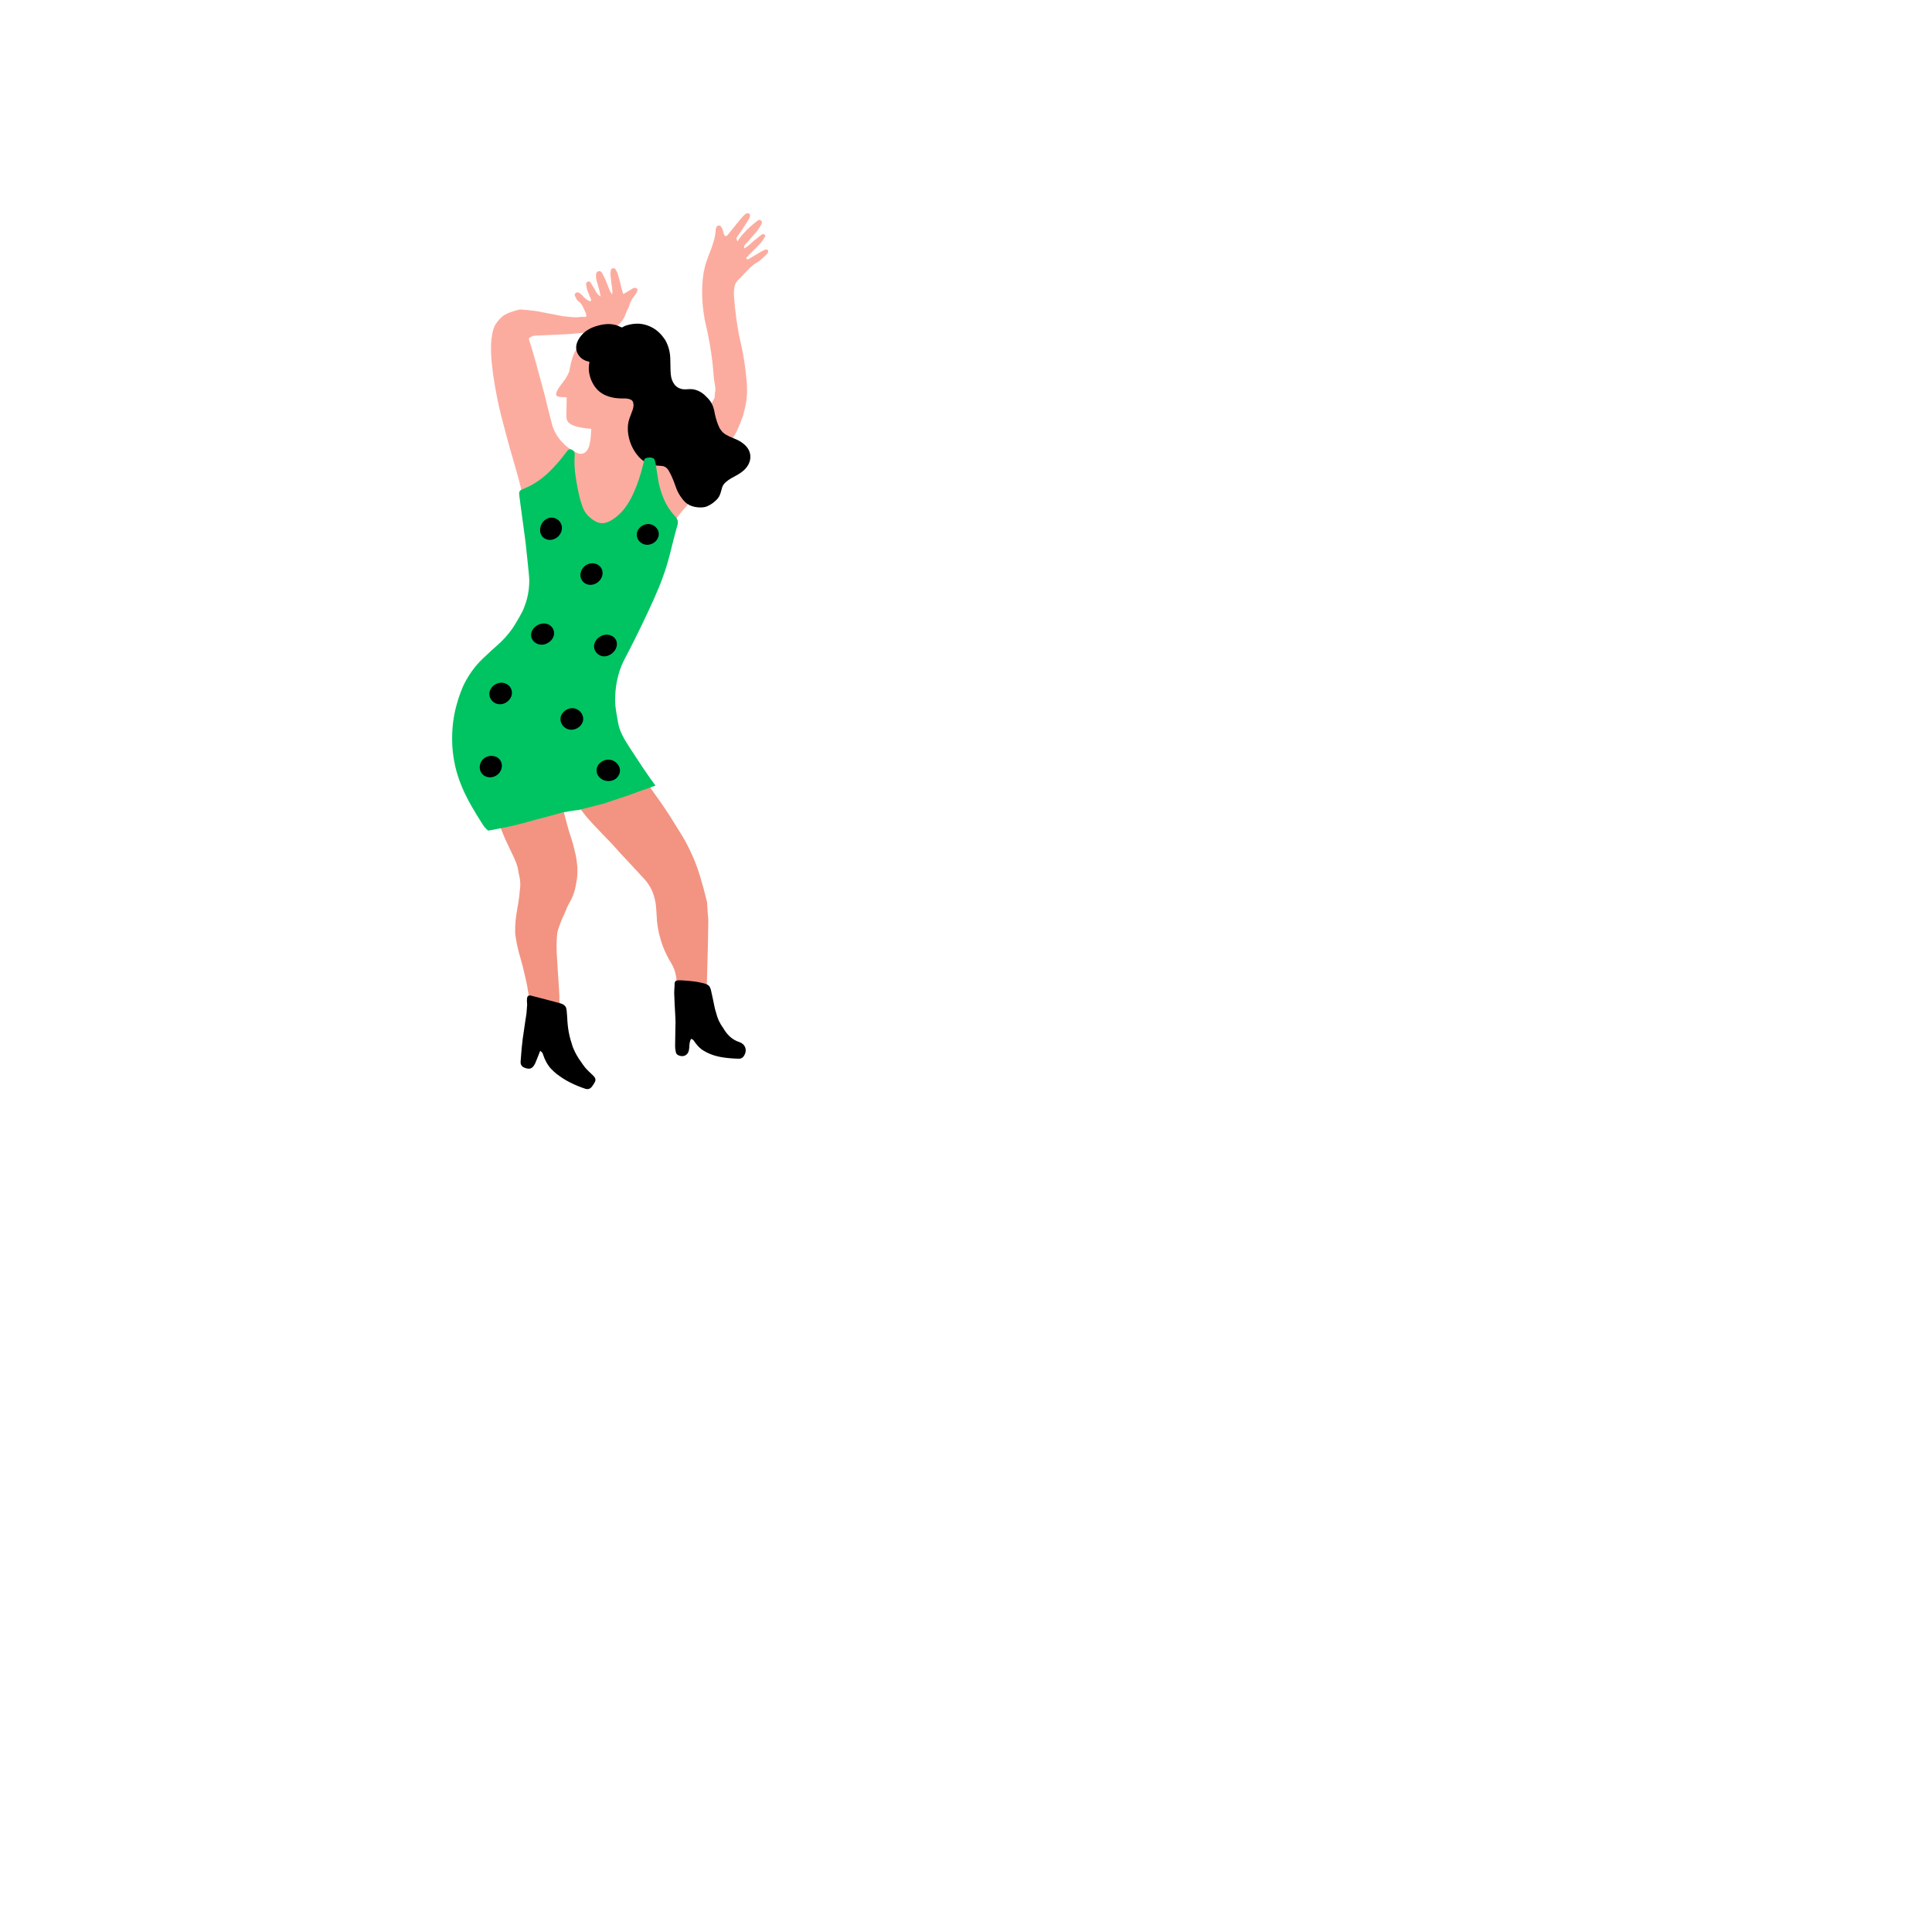 <?xml version="1.0" ?>
<svg xmlns="http://www.w3.org/2000/svg" version="1.1" width="384" height="384">
  <defs/>
  <g>
    <path d="M 152.661 49.812 C 152.545 49.575 152.282 49.522 152.041 49.629 C 151.914 49.685 151.789 49.745 151.665 49.807 C 151.466 49.908 151.27 50.016 151.078 50.129 C 150.35 50.556 149.634 51.006 148.9 51.423 C 148.736 51.516 148.49 51.713 148.315 51.256 C 148.576 50.983 148.861 50.675 149.155 50.378 C 149.772 49.754 150.413 49.153 151.007 48.507 C 151.032 48.48 151.056 48.454 151.079 48.427 C 151.283 48.2 151.463 47.951 151.634 47.694 C 151.703 47.593 151.769 47.49 151.835 47.388 C 151.899 47.289 151.962 47.189 152.025 47.09 C 152.113 46.951 152.154 46.704 151.947 46.61 C 151.856 46.569 151.727 46.541 151.617 46.546 C 151.554 46.55 151.497 46.564 151.458 46.592 C 151.287 46.714 151.118 46.839 150.949 46.965 C 150.54 47.277 150.14 47.6 149.746 47.932 C 149.164 48.422 148.659 49.018 147.931 49.369 C 147.77 48.746 148.222 48.533 148.47 48.232 C 149.041 47.541 149.655 46.888 150.231 46.201 C 150.319 46.096 150.407 45.991 150.494 45.884 C 150.659 45.682 150.809 45.463 150.947 45.237 C 151.017 45.126 151.083 45.012 151.148 44.898 C 151.225 44.764 151.299 44.628 151.372 44.493 C 151.486 44.283 151.455 43.998 151.25 43.814 C 151.093 43.673 150.916 43.675 150.757 43.743 C 150.697 43.769 150.641 43.804 150.588 43.844 C 150.256 44.101 149.928 44.362 149.608 44.631 C 149.449 44.765 149.292 44.9 149.137 45.038 C 148.887 45.263 148.641 45.495 148.403 45.733 C 147.885 46.251 147.399 46.803 146.96 47.402 C 146.826 47.585 146.696 47.772 146.571 47.964 C 146.434 47.685 146.301 47.392 146.492 47.099 C 146.757 46.69 147.065 46.31 147.333 45.903 C 147.423 45.766 147.513 45.63 147.603 45.494 C 147.874 45.084 148.144 44.674 148.404 44.259 C 148.433 44.214 148.461 44.169 148.489 44.124 C 148.601 43.948 148.71 43.771 148.817 43.593 C 148.864 43.515 148.905 43.44 148.939 43.368 C 149.169 42.893 149.129 42.564 148.877 42.45 C 148.792 42.411 148.713 42.39 148.639 42.384 C 148.278 42.353 148.035 42.653 147.784 42.887 C 147.78 42.891 147.776 42.895 147.772 42.898 C 147.512 43.146 147.28 43.426 147.051 43.704 C 146.862 43.934 146.673 44.165 146.485 44.396 C 145.898 45.126 145.313 45.859 144.721 46.585 C 144.693 46.619 144.665 46.652 144.636 46.686 C 144.315 47.067 144.015 46.995 143.876 46.494 C 143.785 46.168 143.712 45.838 143.584 45.53 C 143.502 45.333 143.398 45.146 143.253 44.974 C 143.065 44.752 142.581 44.778 142.458 45.032 C 142.378 45.195 142.27 45.368 142.264 45.54 C 142.248 45.934 142.205 46.319 142.139 46.697 C 142.046 47.244 141.907 47.778 141.738 48.303 C 141.734 48.317 141.73 48.332 141.725 48.346 C 141.456 49.251 141.104 50.132 140.76 51.015 C 140.535 51.591 140.339 52.171 140.169 52.755 C 140.054 53.187 139.954 53.621 139.868 54.057 C 139.804 54.455 139.75 54.853 139.708 55.253 C 139.703 55.297 139.698 55.34 139.694 55.384 C 139.539 56.776 139.514 58.184 139.595 59.603 C 139.669 60.896 139.831 62.198 140.062 63.504 C 140.099 63.676 140.137 63.847 140.176 64.019 C 140.204 64.141 140.231 64.263 140.258 64.385 C 140.389 64.934 140.51 65.484 140.623 66.032 C 140.78 66.766 140.921 67.499 141.049 68.233 C 141.293 69.634 141.488 71.035 141.645 72.437 C 141.654 72.519 141.663 72.6 141.672 72.682 C 141.762 73.566 141.837 74.45 141.902 75.334 C 141.975 75.756 142.046 76.178 142.115 76.6 C 142.154 76.842 142.181 77.08 142.196 77.312 C 142.179 77.657 142.138 77.991 142.071 78.315 C 142.075 78.56 142.062 78.797 142.035 79.027 C 141.905 79.328 141.754 79.619 141.582 79.9 C 141.303 80.358 141.023 80.817 140.73 81.264 C 140.584 81.478 140.435 81.688 140.28 81.894 C 139.833 82.489 139.391 83.091 138.968 83.709 C 138.927 83.761 138.886 83.812 138.845 83.864 C 138.411 84.416 137.992 84.982 137.596 85.569 C 137.504 85.714 137.413 85.86 137.324 86.008 C 136.834 86.818 136.277 87.528 135.657 88.153 C 135.469 88.332 135.277 88.505 135.079 88.671 C 134.832 88.881 134.576 89.08 134.314 89.27 C 133.803 89.614 133.265 89.923 132.703 90.202 C 132.502 90.302 132.298 90.398 132.091 90.491 C 131.658 90.684 131.221 90.838 130.78 90.972 C 130.609 91.013 130.439 91.052 130.267 91.089 C 130.054 91.13 129.84 91.168 129.625 91.201 C 128.844 91.231 128.092 91.021 127.478 90.356 C 127.397 90.267 127.322 90.176 127.253 90.083 C 126.539 89.112 126.468 87.859 126.536 86.648 C 126.558 86.287 126.593 85.931 126.627 85.587 C 126.642 85.439 126.586 85.331 126.503 85.257 C 126.517 85.075 126.533 84.893 126.549 84.71 C 126.576 84.428 126.603 84.145 126.626 83.861 C 126.644 83.634 126.67 83.408 126.697 83.182 C 126.724 82.938 126.753 82.695 126.778 82.452 C 126.84 81.508 126.91 80.564 126.983 79.622 C 127.012 79.255 127.041 78.888 127.07 78.521 C 127.122 77.947 127.175 77.373 127.228 76.799 C 127.386 75.09 127.4 73.391 127.042 71.718 C 126.95 71.291 126.847 70.867 126.717 70.456 C 126.698 70.402 126.678 70.348 126.658 70.295 C 126.484 69.843 126.272 69.409 125.997 69.006 C 125.308 67.993 124.403 67.233 123.29 66.73 C 123.287 66.729 123.285 66.728 123.282 66.727 C 122.714 66.494 122.139 66.288 121.512 66.252 C 120.952 66.219 120.392 66.242 119.836 66.309 C 119.62 66.338 119.404 66.374 119.189 66.416 C 118.146 66.619 117.242 66.976 116.477 67.488 C 116.232 67.64 116.001 67.808 115.784 67.99 C 114.881 68.75 114.218 69.774 113.796 71.058 C 113.565 71.761 113.384 72.474 113.257 73.197 C 113.233 73.328 113.212 73.46 113.192 73.592 C 113.179 73.676 113.17 73.764 113.135 73.841 C 113.058 74.011 112.984 74.183 112.91 74.354 C 112.663 74.822 112.416 75.289 112.079 75.717 C 111.615 76.306 111.165 76.903 110.798 77.544 C 110.77 77.594 110.742 77.644 110.717 77.694 C 110.652 77.836 110.597 77.981 110.558 78.131 C 110.46 78.505 110.615 78.755 111.007 78.843 C 111.473 78.947 111.946 78.959 112.418 78.953 C 112.582 78.951 112.635 79 112.631 79.159 C 112.611 80.02 112.601 80.883 112.585 81.744 C 112.582 81.905 112.574 82.066 112.567 82.227 C 112.563 82.486 112.561 82.746 112.584 83.006 C 112.626 83.495 112.845 83.882 113.237 84.172 C 113.463 84.34 113.707 84.463 113.96 84.563 C 114.183 84.652 114.414 84.721 114.646 84.786 C 114.652 84.788 114.658 84.789 114.663 84.791 C 114.687 84.798 114.712 84.804 114.736 84.81 C 114.867 84.848 114.999 84.881 115.131 84.911 C 115.723 85.045 116.326 85.113 116.927 85.18 C 117.088 85.198 117.249 85.222 117.41 85.23 C 117.46 85.232 117.481 85.256 117.512 85.272 C 117.498 85.525 117.485 85.797 117.467 86.08 C 117.422 86.922 117.342 87.85 117.109 88.61 C 116.931 89.191 116.664 89.674 116.255 89.945 C 115.945 90.155 115.556 90.246 115.064 90.173 C 114.091 89.809 113.164 89.228 112.358 88.502 C 112.149 88.314 111.947 88.117 111.754 87.912 C 110.807 86.903 110.086 85.694 109.748 84.43 C 109.691 84.213 109.635 83.996 109.58 83.779 C 109.451 83.307 109.328 82.832 109.209 82.358 C 109.15 82.127 109.092 81.896 109.034 81.665 C 108.775 80.625 108.519 79.584 108.262 78.542 C 108.141 78.095 108.02 77.647 107.899 77.199 C 107.887 77.154 107.875 77.11 107.863 77.065 C 107.454 75.54 107.044 74.015 106.625 72.491 C 106.236 71.076 105.827 69.665 105.391 68.262 C 105.339 68.104 105.287 67.946 105.235 67.788 C 105.218 67.74 105.202 67.691 105.185 67.643 C 105.153 67.55 105.13 67.459 105.115 67.37 C 105.127 67.247 105.219 67.141 105.416 67.051 C 105.52 66.965 105.664 66.887 105.852 66.818 C 105.912 66.796 105.971 66.773 106.028 66.749 C 106.256 66.734 106.474 66.711 106.707 66.7 C 108.146 66.633 109.584 66.566 111.022 66.499 C 111.647 66.471 112.272 66.442 112.897 66.414 C 113.361 66.373 113.824 66.332 114.289 66.292 C 114.626 66.261 114.964 66.231 115.302 66.201 C 115.499 66.183 115.701 66.169 115.906 66.159 C 116.65 66.035 117.439 65.95 118.26 65.895 C 119.878 65.785 121.173 65.515 122.186 65.106 C 122.195 65.1 122.205 65.095 122.214 65.089 C 123.158 64.48 123.805 63.706 124.202 62.794 C 124.374 62.397 124.532 61.996 124.678 61.592 C 124.744 61.481 124.81 61.37 124.874 61.259 C 124.91 61.184 124.946 61.11 124.981 61.035 C 125.016 60.923 125.049 60.81 125.083 60.698 C 125.106 60.62 125.129 60.542 125.154 60.465 C 125.352 59.926 125.608 59.4 126.026 58.896 C 126.109 58.767 126.199 58.638 126.298 58.511 C 126.401 58.378 126.484 58.238 126.554 58.095 C 126.605 57.985 126.648 57.874 126.687 57.764 C 126.697 57.733 126.705 57.703 126.71 57.672 C 126.725 57.522 126.664 57.37 126.456 57.272 C 126.428 57.258 126.4 57.247 126.372 57.237 C 126.164 57.183 125.937 57.227 125.771 57.33 C 125.759 57.336 125.748 57.341 125.738 57.347 C 125.312 57.586 124.904 57.84 124.469 58.11 C 124.343 58.184 124.216 58.259 124.085 58.336 C 124.014 58.368 123.941 58.4 123.868 58.433 C 123.85 58.372 123.832 58.314 123.815 58.257 C 123.807 58.234 123.8 58.21 123.792 58.187 C 123.783 58.158 123.773 58.128 123.764 58.1 C 123.754 58.069 123.744 58.038 123.734 58.008 C 123.676 57.828 123.625 57.662 123.583 57.493 C 123.515 57.222 123.45 56.949 123.385 56.677 C 123.321 56.414 123.257 56.152 123.192 55.889 C 123.077 55.446 122.96 55.004 122.832 54.565 C 122.719 54.178 122.517 53.817 122.307 53.47 C 122.245 53.368 122.023 53.304 121.865 53.313 C 121.574 53.33 121.434 53.544 121.396 53.767 C 121.351 54.031 121.304 54.303 121.332 54.556 C 121.344 54.667 121.357 54.779 121.37 54.89 C 121.429 55.539 121.502 56.187 121.596 56.83 C 121.596 56.831 121.596 56.832 121.597 56.833 C 121.614 56.967 121.637 57.1 121.658 57.238 C 121.709 57.598 121.753 57.992 121.669 58.53 C 121.418 58.13 121.274 57.956 121.196 57.767 C 121.082 57.491 120.976 57.214 120.87 56.937 C 120.862 56.916 120.854 56.894 120.846 56.872 C 120.707 56.509 120.568 56.147 120.417 55.789 C 120.251 55.398 120.068 55.013 119.872 54.636 C 119.843 54.582 119.814 54.529 119.784 54.475 C 119.753 54.417 119.721 54.358 119.689 54.299 C 119.558 54.059 119.384 53.818 118.938 53.915 C 118.631 53.983 118.446 54.298 118.457 54.809 C 118.456 54.825 118.456 54.84 118.456 54.856 C 118.458 55.072 118.476 55.286 118.513 55.493 C 118.531 55.588 118.553 55.683 118.578 55.776 C 118.65 56.044 118.729 56.309 118.809 56.574 C 118.901 56.897 118.997 57.219 119.08 57.544 C 119.128 57.734 119.168 57.924 119.21 58.135 C 119.263 58.377 119.319 58.642 119.388 58.953 C 119.12 58.786 118.927 58.615 118.781 58.445 C 118.502 58.15 118.406 57.843 118.238 57.564 C 118.002 57.171 117.774 56.774 117.523 56.386 C 117.485 56.321 117.446 56.256 117.406 56.191 C 117.398 56.178 117.39 56.166 117.383 56.154 C 117.355 56.111 117.322 56.065 117.279 56.028 C 117.208 55.963 117.109 55.919 116.96 55.946 C 116.928 55.953 116.893 55.962 116.856 55.975 C 116.741 56.016 116.656 56.072 116.597 56.135 C 116.503 56.227 116.47 56.338 116.486 56.438 C 116.494 56.494 116.502 56.549 116.51 56.604 C 116.553 56.959 116.604 57.313 116.717 57.645 C 116.882 58.126 117.086 58.594 117.285 59.063 C 117.32 59.148 117.356 59.234 117.391 59.319 C 117.408 59.359 117.425 59.399 117.442 59.439 C 117.445 59.448 117.45 59.457 117.454 59.466 C 117.516 59.6 117.608 59.737 117.261 59.883 C 117.232 59.865 117.203 59.849 117.173 59.832 C 117.052 59.787 116.926 59.746 116.839 59.687 C 116.648 59.557 116.467 59.423 116.29 59.287 C 116.205 59.205 116.121 59.123 116.037 59.041 C 115.812 58.821 115.618 58.581 115.378 58.373 C 115.05 58.089 114.67 58.034 114.45 58.22 C 114.108 58.51 114.221 58.721 114.331 58.921 C 114.386 59.023 114.435 59.128 114.483 59.234 C 114.59 59.454 114.688 59.677 114.92 59.843 C 115.338 60.142 115.597 60.493 115.799 60.862 C 115.882 61.014 115.956 61.17 116.027 61.326 C 116.135 61.572 116.239 61.819 116.354 62.064 C 116.365 62.086 116.376 62.109 116.387 62.131 C 116.533 62.427 116.556 62.701 116.465 62.952 C 116.344 62.997 116.151 63.009 115.893 62.989 C 115.804 62.982 115.707 62.971 115.602 62.957 C 115.075 63.084 114.291 63.092 113.286 62.989 C 112.786 62.937 112.286 62.885 111.785 62.831 C 110.714 62.628 109.639 62.419 108.561 62.203 C 107.9 62.071 107.245 61.945 106.595 61.827 C 105.546 61.693 104.516 61.585 103.511 61.515 C 103.462 61.512 103.414 61.509 103.367 61.506 C 102.386 61.716 101.525 61.995 100.78 62.338 C 100.485 62.484 100.208 62.639 99.95 62.805 C 99.753 62.977 99.567 63.154 99.392 63.337 C 98.959 63.792 98.595 64.282 98.3 64.804 C 98.202 65.042 98.114 65.284 98.036 65.531 C 97.881 66.086 97.77 66.661 97.7 67.255 C 97.6 68.103 97.574 68.947 97.592 69.787 C 97.602 70.253 97.626 70.718 97.658 71.182 C 97.68 71.477 97.704 71.771 97.731 72.066 C 97.742 72.178 97.754 72.291 97.765 72.403 C 97.909 73.787 98.101 75.16 98.336 76.523 C 98.404 76.913 98.475 77.302 98.549 77.69 C 98.64 78.192 98.736 78.692 98.837 79.191 C 98.933 79.673 99.034 80.155 99.14 80.635 C 99.436 81.982 99.77 83.319 100.138 84.648 C 100.147 84.682 100.155 84.715 100.164 84.748 C 100.292 85.248 100.424 85.747 100.561 86.244 C 100.782 87.111 101.017 87.974 101.264 88.834 C 101.671 90.249 102.084 91.662 102.486 93.078 C 102.646 93.643 102.805 94.209 102.962 94.776 C 103.07 95.178 103.178 95.58 103.283 95.983 C 103.355 96.266 103.426 96.549 103.495 96.832 C 103.535 97 103.575 97.167 103.614 97.335 C 103.764 97.976 103.969 98.576 104.225 99.139 C 104.327 99.363 104.436 99.581 104.554 99.793 C 104.963 100.533 105.469 101.202 106.057 101.813 C 106.214 101.975 106.372 102.135 106.533 102.292 C 107.321 103.067 108.157 103.775 109.035 104.42 C 109.161 104.51 109.288 104.599 109.416 104.686 C 109.527 104.763 109.638 104.839 109.75 104.913 C 110.052 105.116 110.36 105.312 110.671 105.501 C 111.641 106.105 112.654 106.646 113.705 107.127 C 113.803 107.171 113.901 107.215 114 107.258 C 114.719 107.573 115.448 107.812 116.186 107.987 C 116.558 108.072 116.933 108.14 117.31 108.194 C 117.732 108.254 118.156 108.295 118.583 108.319 C 118.986 108.339 119.391 108.345 119.798 108.338 C 120.11 108.337 120.423 108.328 120.738 108.312 C 121.694 108.264 122.658 108.15 123.628 107.991 C 123.831 107.955 124.034 107.917 124.237 107.877 C 125.013 107.725 125.77 107.52 126.513 107.279 C 127.247 107.062 127.966 106.808 128.678 106.535 C 129.062 106.387 129.444 106.233 129.825 106.075 C 130.385 105.827 130.942 105.572 131.499 105.317 C 131.972 105.116 132.445 104.915 132.92 104.719 C 133.244 104.584 133.477 104.374 133.672 104.126 C 133.732 104.052 133.789 103.974 133.843 103.894 C 134.06 103.574 134.286 103.261 134.52 102.953 C 134.705 102.691 134.896 102.433 135.091 102.179 C 135.408 101.784 135.737 101.398 136.075 101.019 C 136.183 100.898 136.291 100.778 136.401 100.658 C 137.071 99.777 137.777 98.923 138.493 98.078 C 138.594 97.96 138.693 97.841 138.792 97.722 C 138.858 97.646 138.923 97.57 138.988 97.493 C 139.03 97.441 139.071 97.389 139.113 97.337 C 139.183 97.244 139.252 97.15 139.321 97.056 C 140.056 96.059 140.74 95.027 141.351 93.944 C 141.374 93.903 141.397 93.862 141.42 93.821 C 141.968 92.821 142.54 91.838 143.142 90.875 C 143.18 90.813 143.218 90.751 143.257 90.69 C 143.587 90.156 143.927 89.628 144.276 89.107 C 144.609 88.58 144.952 88.061 145.305 87.548 C 145.633 87.072 145.952 86.586 146.239 86.08 C 146.25 86.058 146.261 86.036 146.272 86.014 C 146.335 85.887 146.398 85.759 146.459 85.631 C 146.941 84.603 147.377 83.555 147.727 82.475 C 147.775 82.297 147.82 82.118 147.863 81.938 C 147.866 81.927 147.869 81.916 147.872 81.906 C 148.269 80.488 148.503 79.013 148.48 77.452 C 148.474 77.047 148.463 76.641 148.447 76.235 C 148.41 75.804 148.367 75.373 148.319 74.943 C 148.249 74.196 148.162 73.449 148.058 72.703 C 147.84 71.121 147.548 69.542 147.191 67.969 C 147.131 67.701 147.072 67.433 147.017 67.165 C 146.951 66.874 146.889 66.582 146.829 66.29 C 146.747 65.848 146.671 65.407 146.602 64.965 C 146.513 64.443 146.433 63.92 146.36 63.398 C 146.147 61.87 145.996 60.343 145.884 58.813 C 145.862 58.514 145.87 58.216 145.883 57.918 C 145.899 57.723 145.917 57.527 145.931 57.332 C 145.941 57.192 145.96 57.056 145.988 56.925 C 146.074 56.588 146.217 56.281 146.416 56.01 C 146.522 55.856 146.646 55.714 146.786 55.583 C 147.405 55.004 147.964 54.355 148.555 53.743 C 149.045 53.236 149.557 52.754 150.142 52.359 C 150.27 52.278 150.401 52.201 150.536 52.128 C 150.81 51.98 151.057 51.777 151.296 51.563 C 151.424 51.45 151.55 51.335 151.676 51.223 C 151.994 50.942 152.298 50.638 152.568 50.309 C 152.67 50.195 152.722 49.936 152.661 49.812" stroke-width="2.0" fill="rgb(252, 172, 159)" opacity="1.0"/>
    <path d="M 130.794 92.555 C 130.817 92.556 130.84 92.558 130.863 92.56 C 131.098 92.577 131.334 92.594 131.57 92.613 C 131.81 92.632 132.019 92.699 132.203 92.807 C 132.493 92.971 132.722 93.231 132.916 93.568 C 132.932 93.594 132.948 93.621 132.964 93.648 C 133.34 94.29 133.64 94.964 133.908 95.651 C 134.067 96.062 134.214 96.479 134.36 96.896 C 134.568 97.488 134.848 98.038 135.184 98.558 C 135.371 98.84 135.573 99.114 135.789 99.38 C 136.28 99.988 136.862 100.374 137.518 100.591 C 137.9 100.727 138.306 100.807 138.733 100.84 C 138.955 100.858 139.177 100.861 139.398 100.859 C 139.54 100.847 139.681 100.834 139.822 100.821 C 140.086 100.797 140.34 100.727 140.585 100.618 C 140.973 100.447 141.333 100.234 141.671 99.989 C 141.961 99.77 142.234 99.526 142.494 99.262 C 142.87 98.879 143.097 98.405 143.247 97.886 C 143.297 97.714 143.347 97.542 143.396 97.37 C 143.431 97.25 143.464 97.13 143.497 97.009 C 143.515 96.94 143.536 96.873 143.561 96.807 C 143.688 96.445 143.904 96.144 144.19 95.891 C 144.238 95.848 144.286 95.806 144.335 95.765 C 144.643 95.503 144.968 95.266 145.322 95.065 C 145.968 94.701 146.642 94.385 147.247 93.948 C 147.856 93.509 148.396 93.01 148.751 92.33 C 148.836 92.167 148.908 92.001 148.966 91.835 C 149.349 90.736 149.116 89.599 148.305 88.698 C 148.255 88.643 148.203 88.589 148.149 88.535 C 147.637 88.031 147.052 87.663 146.426 87.374 C 146.179 87.253 145.926 87.146 145.667 87.049 C 145.187 86.868 144.724 86.647 144.275 86.383 C 143.883 86.153 143.554 85.868 143.299 85.504 C 143.153 85.315 143.026 85.105 142.919 84.87 C 142.59 84.151 142.357 83.415 142.176 82.661 C 142.15 82.556 142.125 82.45 142.098 82.345 C 142.05 82.08 142 81.817 141.944 81.554 C 141.749 80.633 141.357 79.881 140.804 79.273 C 140.666 79.115 140.518 78.966 140.361 78.824 C 140.236 78.687 140.101 78.557 139.959 78.434 C 139.389 77.941 138.759 77.613 138.081 77.44 C 138.009 77.422 137.937 77.408 137.865 77.397 C 137.471 77.32 137.076 77.34 136.681 77.363 C 136.366 77.38 136.05 77.404 135.733 77.364 C 135.627 77.35 135.523 77.328 135.422 77.299 C 134.95 77.189 134.534 76.937 134.169 76.567 C 134.157 76.552 134.145 76.537 134.133 76.522 C 133.652 75.917 133.38 75.202 133.323 74.369 C 133.298 74.196 133.284 74.018 133.28 73.833 C 133.278 73.691 133.274 73.549 133.27 73.408 C 133.268 72.658 133.247 71.911 133.219 71.164 C 133.171 69.873 132.837 68.708 132.256 67.642 C 132.248 67.627 132.239 67.611 132.231 67.596 C 131.583 66.613 130.803 65.771 129.779 65.182 C 129.383 64.955 128.981 64.776 128.573 64.642 C 128.139 64.495 127.697 64.401 127.248 64.356 C 127.168 64.349 127.087 64.342 127.007 64.338 C 126.203 64.301 125.382 64.414 124.544 64.663 C 124.28 64.741 124.027 64.852 123.795 65.003 C 123.659 65.091 123.549 65.096 123.406 65.018 C 123.067 64.832 122.719 64.692 122.365 64.593 C 121.554 64.366 120.704 64.353 119.828 64.5 C 119.786 64.508 119.744 64.515 119.703 64.524 C 118.87 64.689 118.055 64.915 117.284 65.304 C 116.575 65.663 115.983 66.126 115.518 66.705 C 115.211 67.064 114.958 67.473 114.761 67.934 C 114.37 68.852 114.486 69.718 114.884 70.403 C 115.25 71.032 115.853 71.51 116.52 71.736 C 116.579 71.757 116.638 71.775 116.698 71.792 C 116.842 71.832 117.029 71.824 117.115 71.933 C 117.207 72.048 117.113 72.218 117.091 72.362 C 116.981 73.07 117.008 73.755 117.16 74.413 C 117.255 74.884 117.409 75.344 117.616 75.792 C 117.724 76.026 117.842 76.247 117.97 76.455 C 118.314 77.025 118.73 77.503 119.217 77.89 C 119.757 78.318 120.385 78.635 121.098 78.84 C 121.263 78.894 121.433 78.941 121.608 78.982 C 122.421 79.173 123.24 79.212 124.066 79.193 C 124.188 79.19 124.308 79.194 124.427 79.205 C 124.672 79.223 124.912 79.271 125.151 79.345 C 125.635 79.495 125.854 79.777 125.909 80.328 C 125.95 80.731 125.859 81.116 125.732 81.491 C 125.732 81.491 125.732 81.491 125.732 81.492 C 125.552 81.994 125.371 82.496 125.177 82.992 C 125.061 83.29 124.971 83.591 124.906 83.894 C 124.738 84.716 124.746 85.555 124.883 86.398 C 124.96 86.872 125.071 87.332 125.214 87.776 C 125.57 88.849 126.121 89.828 126.872 90.692 C 126.952 90.784 127.034 90.873 127.118 90.958 C 127.945 91.793 128.953 92.282 130.093 92.476 C 130.325 92.515 130.559 92.539 130.793 92.57 L 130.794 92.555" stroke-width="2.0" fill="rgb(0, 0, 0)" opacity="1.0"/>
    <path d="M 104.559 156.425 C 104.973 156.466 105.388 156.505 105.803 156.543 C 106.418 156.608 107.033 156.672 107.646 156.745 C 107.905 156.781 108.165 156.818 108.423 156.857 C 108.511 156.87 108.597 156.886 108.68 156.904 C 109.474 157.067 110.081 157.429 110.542 157.945 C 110.821 158.263 111.037 158.643 111.201 159.073 C 111.306 159.347 111.409 159.622 111.508 159.898 C 111.509 159.901 111.511 159.904 111.512 159.907 C 111.512 159.908 111.512 159.909 111.513 159.911 C 111.745 160.527 111.961 161.145 112.164 161.767 C 112.167 161.8 112.17 161.833 112.173 161.865 C 112.199 161.952 112.224 162.038 112.249 162.124 C 112.395 162.633 112.532 163.143 112.66 163.656 C 112.672 163.703 112.684 163.751 112.696 163.798 C 112.81 164.193 112.92 164.59 113.026 164.988 C 113.04 165.039 113.053 165.09 113.067 165.142 C 113.125 165.319 113.182 165.495 113.238 165.673 C 113.486 166.395 113.717 167.122 113.916 167.858 C 114.02 168.246 114.116 168.636 114.201 169.029 C 114.274 169.295 114.341 169.563 114.404 169.832 C 114.477 170.181 114.541 170.533 114.595 170.888 C 114.837 172.467 114.839 173.987 114.544 175.438 C 114.527 175.523 114.509 175.608 114.489 175.692 C 114.295 177.042 113.848 178.336 113.106 179.566 C 113.086 179.604 113.066 179.641 113.046 179.679 C 112.957 179.847 112.869 180.017 112.783 180.187 C 112.566 180.724 112.357 181.266 112.11 181.78 C 111.639 182.762 111.24 183.784 110.909 184.844 C 110.867 184.996 110.827 185.149 110.788 185.303 C 110.774 185.409 110.761 185.516 110.748 185.623 C 110.728 185.793 110.709 185.964 110.692 186.136 C 110.604 187.358 110.603 188.625 110.683 189.935 C 110.749 191.032 110.818 192.129 110.888 193.227 C 110.958 194.325 111.028 195.424 111.099 196.522 C 111.118 196.832 111.138 197.142 111.158 197.452 C 111.167 197.683 111.175 197.914 111.184 198.145 C 111.181 198.282 111.178 198.418 111.175 198.554 C 111.201 198.975 111.227 199.396 111.253 199.817 C 111.259 199.909 111.265 200.001 111.27 200.094 C 111.216 200.574 111.155 201.053 111.045 201.508 C 110.941 201.936 110.686 202.235 110.3 202.339 C 110.154 202.377 109.99 202.388 109.809 202.37 C 109.22 202.311 108.629 202.218 108.037 202.07 C 107.58 201.95 107.124 201.789 106.671 201.573 C 106.067 201.287 105.662 200.815 105.581 200.128 C 105.566 199.996 105.55 199.865 105.535 199.733 C 105.359 199.046 105.189 198.357 105.072 197.681 C 105.011 197.329 104.949 196.978 104.886 196.626 C 104.848 196.381 104.81 196.135 104.771 195.888 C 104.675 195.439 104.576 194.988 104.472 194.537 C 104.435 194.366 104.398 194.195 104.36 194.023 C 104.088 192.8 103.78 191.572 103.414 190.334 C 103.076 189.192 102.807 188.068 102.61 186.964 C 102.522 186.457 102.45 185.954 102.394 185.455 C 102.393 185.425 102.393 185.396 102.392 185.366 C 102.366 183.793 102.497 182.263 102.792 180.778 C 102.945 180.015 103.053 179.231 103.162 178.446 C 103.18 178.311 103.198 178.177 103.216 178.042 C 103.258 177.727 103.285 177.412 103.297 177.098 C 103.356 176.746 103.393 176.395 103.409 176.044 C 103.42 175.441 103.366 174.839 103.248 174.236 C 103.204 174.011 103.151 173.787 103.09 173.562 C 103.008 172.834 102.828 172.105 102.55 171.376 C 102.443 171.094 102.322 170.812 102.187 170.529 C 101.74 169.598 101.301 168.664 100.862 167.729 C 100.712 167.411 100.563 167.093 100.414 166.776 C 100.197 166.254 99.979 165.733 99.76 165.212 C 99.728 165.121 99.696 165.029 99.664 164.938 C 99.202 163.622 98.719 162.315 98.259 160.998 C 98.252 160.978 98.245 160.958 98.238 160.938 C 98.047 160.394 97.874 159.844 97.772 159.275 C 97.727 159.017 97.697 158.756 97.686 158.49 C 97.683 158.396 97.682 158.301 97.683 158.205 C 97.687 157.97 97.701 157.763 97.728 157.58 C 97.863 156.697 98.311 156.405 99.473 156.323 C 99.67 156.309 99.867 156.299 100.064 156.293 C 100.614 156.275 101.166 156.284 101.714 156.301 C 102.663 156.33 103.607 156.402 104.554 156.455 L 104.559 156.425" stroke-width="2.0" fill="rgb(242, 148, 129)" opacity="1.0"/>
    <path d="M 140.527 179.275 C 140.558 179.991 140.63 180.745 140.671 181.505 C 140.712 181.867 140.746 182.23 140.767 182.591 C 140.777 182.82 140.782 183.048 140.78 183.274 C 140.763 184.738 140.737 186.199 140.705 187.659 C 140.673 189.119 140.634 190.578 140.593 192.036 C 140.588 192.243 140.582 192.451 140.576 192.658 C 140.569 192.946 140.562 193.235 140.555 193.524 C 140.554 193.591 140.552 193.658 140.551 193.726 C 140.544 193.897 140.537 194.068 140.53 194.24 C 140.507 194.96 140.484 195.68 140.461 196.401 C 140.439 197.092 140.328 197.77 140.18 198.426 C 140.099 198.789 139.948 199.081 139.727 199.288 C 139.453 199.503 139.107 199.626 138.69 199.64 C 138.553 199.645 138.408 199.636 138.254 199.613 C 137.697 199.529 137.138 199.434 136.583 199.314 C 136.264 199.247 135.947 199.171 135.632 199.085 C 135.159 198.956 134.838 198.691 134.671 198.321 C 134.597 198.147 134.555 197.95 134.547 197.734 C 134.524 197.161 134.522 196.588 134.546 196.02 C 134.527 195.818 134.512 195.617 134.5 195.417 C 134.499 195.404 134.498 195.391 134.497 195.378 C 134.488 194.936 134.449 194.495 134.373 194.057 C 134.294 193.586 134.173 193.118 134.005 192.656 C 133.839 192.225 133.632 191.799 133.377 191.381 C 132.738 190.333 132.215 189.279 131.801 188.218 C 131.627 187.758 131.472 187.296 131.337 186.833 C 131.326 186.796 131.314 186.76 131.303 186.723 C 130.819 185.142 130.565 183.546 130.511 181.932 C 130.492 181.352 130.438 180.766 130.384 180.181 C 130.314 179.415 130.169 178.67 129.924 177.943 C 129.865 177.751 129.8 177.56 129.726 177.37 C 129.612 177.074 129.478 176.78 129.324 176.489 C 129.013 175.917 128.624 175.354 128.145 174.798 C 128.108 174.757 128.07 174.715 128.032 174.674 C 126.919 173.468 125.813 172.259 124.687 171.063 C 124.541 170.908 124.394 170.753 124.248 170.598 C 123.927 170.251 123.605 169.906 123.28 169.562 C 123.091 169.348 122.901 169.135 122.709 168.923 C 122.332 168.496 121.95 168.072 121.562 167.651 C 121.51 167.596 121.457 167.542 121.404 167.487 C 120.227 166.269 119.037 165.058 117.891 163.822 C 117.461 163.358 117.037 162.891 116.622 162.418 C 116.213 161.91 115.815 161.397 115.429 160.876 C 115.353 160.762 115.278 160.648 115.203 160.534 C 115.101 160.353 115.001 160.17 114.903 159.987 C 114.552 159.33 114.208 158.667 113.937 157.986 C 113.837 157.732 113.819 157.495 113.878 157.285 C 113.979 156.973 114.25 156.717 114.671 156.548 C 115.136 156.361 115.643 156.226 116.148 156.144 C 116.789 156.039 117.43 155.942 118.073 155.85 C 118.116 155.843 118.16 155.836 118.203 155.829 C 118.415 155.791 118.627 155.755 118.839 155.719 C 119.617 155.591 120.398 155.473 121.181 155.362 C 122.351 155.197 123.527 155.051 124.707 154.919 C 125.182 154.855 125.658 154.794 126.134 154.735 C 126.976 154.632 127.659 154.791 128.207 155.224 C 128.495 155.438 128.749 155.722 128.973 156.076 C 129.129 156.323 129.286 156.571 129.444 156.818 C 129.614 157.065 129.785 157.312 129.956 157.559 C 130.185 157.878 130.414 158.197 130.642 158.517 C 131.218 159.325 131.787 160.136 132.334 160.958 C 132.393 161.047 132.452 161.136 132.51 161.226 C 132.713 161.527 132.912 161.83 133.108 162.134 C 133.818 163.251 134.492 164.384 135.203 165.501 C 135.929 166.642 136.563 167.804 137.121 168.984 C 137.248 169.253 137.371 169.523 137.49 169.794 C 137.681 170.198 137.863 170.605 138.037 171.014 C 138.244 171.53 138.438 172.05 138.621 172.572 C 138.997 173.647 139.327 174.734 139.62 175.83 C 139.662 175.965 139.704 176.101 139.744 176.236 C 139.751 176.259 139.758 176.282 139.765 176.304 C 140.014 177.258 140.255 178.218 140.527 179.275" stroke-width="2.0" fill="rgb(242, 148, 129)" opacity="1.0"/>
    <path d="M 137.351 206.494 C 137.194 206.765 137.114 207.051 137.067 207.344 C 137.023 207.644 137.013 207.95 136.993 208.255 C 136.974 208.426 136.952 208.596 136.919 208.764 C 136.717 209.781 135.747 210.202 134.776 209.714 C 134.521 209.586 134.378 209.363 134.329 209.119 C 134.327 209.111 134.325 209.102 134.323 209.094 C 134.239 208.711 134.178 208.314 134.183 207.929 C 134.2 206.759 134.217 205.589 134.236 204.419 C 134.239 204.285 134.241 204.151 134.243 204.016 C 134.252 203.723 134.26 203.429 134.269 203.135 C 134.244 202.568 134.219 202.001 134.194 201.433 C 134.184 201.261 134.174 201.088 134.165 200.915 C 134.142 200.521 134.12 200.128 134.098 199.734 C 134.067 198.962 134.035 198.189 134.003 197.417 C 133.993 197.159 134.02 196.903 134.031 196.646 C 134.042 196.345 134.055 196.091 134.076 195.878 C 134.061 195.504 134.089 195.256 134.197 195.097 C 134.421 194.797 134.924 194.811 135.971 194.884 C 136.62 194.929 137.269 194.981 137.92 195.064 C 138.532 195.144 139.145 195.253 139.759 195.414 C 139.825 195.43 139.891 195.448 139.957 195.466 C 140.832 195.707 141.12 195.998 141.324 196.866 C 141.584 197.967 141.793 199.07 142.029 200.173 C 142.109 200.547 142.209 200.916 142.329 201.28 C 142.458 201.813 142.634 202.335 142.857 202.845 C 143.122 203.398 143.445 203.938 143.825 204.465 C 143.862 204.526 143.9 204.588 143.939 204.649 C 144.647 205.768 145.535 206.647 146.925 207.114 C 147.109 207.176 147.275 207.254 147.423 207.346 C 148.324 207.922 148.479 209.034 147.787 209.979 C 147.578 210.265 147.234 210.44 146.874 210.429 C 146.592 210.42 146.31 210.41 146.029 210.396 C 145.038 210.346 144.057 210.253 143.101 210.062 C 142.711 209.984 142.325 209.889 141.945 209.774 C 141.18 209.534 140.437 209.206 139.725 208.755 C 139.706 208.743 139.686 208.73 139.667 208.718 C 139.221 208.436 138.862 208.07 138.533 207.676 C 138.425 207.552 138.32 207.424 138.217 207.296 C 137.973 206.994 137.857 206.566 137.351 206.494" stroke-width="2.0" fill="rgb(0, 0, 0)" opacity="1.0"/>
    <path d="M 107.369 208.857 C 107.007 209.761 106.71 210.578 106.368 211.358 C 106.329 211.431 106.289 211.503 106.249 211.575 C 105.776 212.433 105.247 212.586 104.302 212.239 C 104.039 212.144 103.842 212.016 103.714 211.848 C 103.529 211.634 103.448 211.356 103.477 210.997 C 103.497 210.749 103.516 210.501 103.536 210.253 C 103.628 209 103.725 207.747 103.889 206.514 C 104.053 205.293 104.233 204.077 104.42 202.863 C 104.493 202.389 104.567 201.916 104.641 201.442 C 104.686 200.859 104.731 200.275 104.775 199.692 C 104.764 199.525 104.752 199.359 104.74 199.192 C 104.722 198.931 104.73 198.675 104.757 198.431 C 104.811 197.935 105.069 197.763 105.628 197.908 C 105.926 197.985 106.225 198.062 106.523 198.14 C 107.135 198.297 107.746 198.455 108.358 198.615 C 108.938 198.766 109.518 198.919 110.098 199.075 C 110.458 199.169 110.818 199.263 111.179 199.359 C 111.859 199.539 112.221 199.75 112.469 200.18 C 112.546 200.361 112.594 200.581 112.628 200.857 C 112.719 201.595 112.727 202.322 112.783 203.056 C 112.852 203.964 112.969 204.871 113.176 205.78 C 113.209 205.924 113.244 206.069 113.281 206.213 C 113.373 206.583 113.481 206.953 113.607 207.324 C 113.668 207.554 113.736 207.784 113.813 208.015 C 113.876 208.178 113.943 208.342 114.014 208.507 C 114.405 209.402 114.884 210.246 115.472 211.033 C 115.578 211.201 115.69 211.367 115.807 211.53 C 115.959 211.752 116.122 211.968 116.296 212.18 C 116.527 212.45 116.776 212.713 117.045 212.966 C 117.36 213.262 117.678 213.556 117.979 213.862 C 118.167 214.054 118.288 214.255 118.334 214.463 C 118.374 214.684 118.33 214.914 118.19 215.148 C 118.021 215.432 117.848 215.715 117.648 215.979 C 117.336 216.391 116.879 216.581 116.351 216.403 C 116.294 216.383 116.237 216.364 116.18 216.344 C 115.978 216.277 115.777 216.207 115.578 216.135 C 114.575 215.765 113.607 215.334 112.693 214.82 C 112.307 214.603 111.93 214.372 111.564 214.124 C 111.258 213.922 110.959 213.71 110.667 213.485 C 110.282 213.17 109.912 212.831 109.557 212.466 C 109.357 212.259 109.181 212.039 109.025 211.806 C 108.84 211.554 108.679 211.289 108.538 211.014 C 108.315 210.607 108.135 210.18 107.988 209.742 C 107.907 209.5 107.895 209.232 107.41 208.887 C 107.397 208.877 107.383 208.867 107.369 208.857" stroke-width="2.0" fill="rgb(0, 0, 0)" opacity="1.0"/>
    <path d="M 97.035 165.098 C 97.574 165.003 98.11 164.902 98.646 164.794 C 99.65 164.612 100.648 164.409 101.642 164.185 C 101.657 164.181 101.673 164.178 101.688 164.174 C 102.813 163.914 103.93 163.63 105.041 163.327 C 105.448 163.212 105.856 163.095 106.262 162.975 C 106.342 162.951 106.422 162.927 106.502 162.904 C 107.703 162.608 108.9 162.292 110.093 161.96 C 110.344 161.891 110.595 161.821 110.846 161.75 C 111.138 161.668 111.43 161.585 111.722 161.501 C 112.197 161.418 112.672 161.333 113.147 161.246 C 113.475 161.198 113.802 161.148 114.13 161.099 C 114.339 161.071 114.548 161.044 114.756 161.016 C 114.855 161.009 114.953 161.002 115.052 160.996 C 115.186 160.957 115.321 160.918 115.455 160.879 C 115.699 160.818 115.943 160.757 116.188 160.696 C 117.458 160.377 118.725 160.05 119.991 159.719 C 120.412 159.579 120.833 159.439 121.254 159.298 C 122.221 158.975 123.187 158.651 124.153 158.327 C 124.433 158.235 124.712 158.142 124.991 158.049 C 125.281 157.942 125.571 157.835 125.861 157.728 C 126.243 157.587 126.627 157.446 127.01 157.306 C 128.017 156.944 129.026 156.586 130.038 156.235 C 130.119 156.206 130.2 156.176 130.281 156.146 C 130.138 155.946 130.002 155.741 129.855 155.543 C 129.636 155.247 129.417 154.951 129.197 154.655 C 129.15 154.585 129.103 154.516 129.056 154.447 C 128.633 153.831 128.209 153.216 127.785 152.602 C 127.566 152.267 127.347 151.931 127.127 151.596 C 126.791 151.084 126.455 150.572 126.117 150.061 C 125.844 149.646 125.571 149.231 125.296 148.817 C 125.054 148.433 124.811 148.049 124.567 147.666 C 123.961 146.713 123.447 145.733 123.095 144.686 C 123.022 144.44 122.959 144.19 122.906 143.936 C 122.888 143.845 122.871 143.753 122.855 143.66 C 122.656 142.47 122.397 141.288 122.3 140.083 C 122.29 139.964 122.282 139.845 122.274 139.727 C 122.266 139.525 122.261 139.323 122.258 139.121 C 122.266 137.894 122.37 136.675 122.602 135.463 C 122.749 134.701 122.947 133.941 123.203 133.186 C 123.298 132.907 123.402 132.629 123.514 132.351 C 123.709 131.88 123.93 131.41 124.178 130.942 C 124.875 129.624 125.549 128.297 126.211 126.966 C 126.534 126.315 126.855 125.663 127.174 125.011 C 127.277 124.799 127.38 124.588 127.483 124.376 C 127.589 124.156 127.694 123.935 127.8 123.714 C 127.912 123.478 128.024 123.242 128.136 123.006 C 128.733 121.745 129.327 120.484 129.896 119.215 C 130.252 118.42 130.599 117.622 130.93 116.82 C 131.122 116.352 131.309 115.883 131.489 115.412 C 131.491 115.407 131.493 115.401 131.495 115.396 C 131.971 114.136 132.4 112.863 132.76 111.572 C 132.906 111.051 133.045 110.53 133.183 110.007 C 133.254 109.726 133.325 109.444 133.395 109.162 C 133.499 108.75 133.601 108.339 133.704 107.927 C 134.002 106.74 134.305 105.555 134.65 104.378 C 134.674 104.295 134.693 104.215 134.708 104.138 C 134.792 103.68 134.697 103.317 134.456 102.973 C 134.37 102.84 134.267 102.71 134.147 102.579 C 133.543 101.916 133.027 101.218 132.589 100.488 C 132.364 100.09 132.162 99.683 131.98 99.268 C 131.939 99.174 131.898 99.08 131.859 98.986 C 131.407 97.901 131.079 96.765 130.852 95.587 C 130.842 95.523 130.832 95.459 130.822 95.394 C 130.783 95.134 130.744 94.873 130.704 94.612 C 130.6 93.935 130.493 93.259 130.382 92.583 C 130.32 92.207 130.256 91.826 130.144 91.464 C 130.094 91.305 129.947 91.117 129.805 91.058 C 129.338 90.866 128.85 90.917 128.387 91.058 C 127.96 91.189 127.996 91.642 127.909 91.992 C 127.76 92.596 127.605 93.198 127.439 93.796 C 127.256 94.421 127.061 95.042 126.848 95.656 C 126.727 96.006 126.6 96.353 126.467 96.697 C 126.184 97.423 125.871 98.138 125.52 98.838 C 125.471 98.932 125.422 99.026 125.371 99.12 C 124.613 100.529 123.668 101.824 122.401 102.797 C 122.342 102.842 122.283 102.887 122.225 102.929 C 121.173 103.72 120.311 104.031 119.519 103.975 C 119.081 103.944 118.665 103.801 118.25 103.565 C 117.873 103.358 117.497 103.073 117.107 102.726 C 116.626 102.298 116.254 101.776 115.977 101.197 C 115.887 101.004 115.807 100.805 115.738 100.601 C 115.601 100.199 115.466 99.795 115.346 99.386 C 115.241 99.023 115.147 98.657 115.07 98.287 C 115.044 98.166 115.019 98.046 114.994 97.925 C 114.828 97.147 114.672 96.367 114.543 95.583 C 114.472 95.169 114.41 94.754 114.357 94.338 C 114.237 93.391 114.169 92.437 114.181 91.473 C 114.184 91.1 114.199 90.726 114.227 90.35 C 114.267 89.813 114.016 89.534 113.575 89.35 C 113.139 89.168 112.895 89.418 112.658 89.741 C 112.435 90.047 112.187 90.333 111.958 90.633 C 111.608 91.092 111.248 91.536 110.876 91.964 C 110.759 92.097 110.641 92.229 110.522 92.359 C 110.299 92.611 110.072 92.857 109.84 93.096 C 109.781 93.158 109.722 93.22 109.663 93.281 C 108.843 94.129 107.964 94.896 107.009 95.56 C 106.153 96.154 105.236 96.664 104.244 97.074 C 104.129 97.123 104.012 97.171 103.894 97.217 C 103.259 97.466 103.124 97.714 103.212 98.45 C 103.247 98.74 103.283 99.03 103.321 99.319 C 103.368 99.695 103.418 100.071 103.468 100.446 C 103.597 101.423 103.735 102.398 103.865 103.375 C 104.016 104.509 104.17 105.641 104.324 106.774 C 104.333 106.838 104.341 106.902 104.349 106.966 C 104.397 107.343 104.444 107.719 104.492 108.096 C 104.577 108.881 104.662 109.666 104.744 110.451 C 104.855 111.498 104.962 112.546 105.064 113.596 C 105.077 113.709 105.09 113.822 105.102 113.936 C 105.144 114.318 105.175 114.701 105.192 115.085 C 105.208 115.945 105.156 116.809 105.02 117.671 C 104.885 118.529 104.667 119.386 104.353 120.238 C 104.227 120.611 104.082 120.984 103.917 121.355 C 103.907 121.376 103.898 121.397 103.889 121.418 C 103.522 122.149 103.124 122.866 102.688 123.562 C 102.431 124.01 102.158 124.451 101.867 124.881 C 101.812 124.96 101.755 125.039 101.698 125.118 C 100.873 126.259 99.912 127.331 98.778 128.308 C 98.742 128.34 98.706 128.372 98.67 128.404 C 98.329 128.706 97.989 129.009 97.653 129.315 C 97.087 129.83 96.528 130.351 95.982 130.881 C 95.543 131.307 95.124 131.744 94.726 132.194 C 94.378 132.611 94.047 133.038 93.736 133.476 C 93.346 134.026 92.988 134.593 92.663 135.179 C 92.439 135.578 92.23 135.986 92.038 136.403 C 92.036 136.408 92.034 136.413 92.032 136.418 C 91.538 137.573 91.131 138.729 90.81 139.887 C 90.768 140.031 90.727 140.176 90.688 140.32 C 90.614 140.593 90.545 140.867 90.481 141.14 C 90.246 142.183 90.078 143.227 89.977 144.273 C 89.89 145.171 89.852 146.071 89.863 146.971 C 89.865 147.393 89.878 147.816 89.901 148.239 C 89.905 148.305 89.909 148.371 89.913 148.437 C 90.001 149.694 90.183 150.952 90.458 152.213 C 90.463 152.235 90.467 152.257 90.472 152.279 C 90.773 153.598 91.187 154.861 91.683 156.083 C 91.727 156.194 91.772 156.305 91.818 156.416 C 91.959 156.757 92.107 157.095 92.261 157.431 C 92.712 158.395 93.21 159.336 93.738 160.262 C 94.447 161.507 95.211 162.726 95.987 163.939 C 96.08 164.085 96.177 164.223 96.28 164.354 C 96.51 164.637 96.762 164.883 97.035 165.098" stroke-width="2.0" fill="rgb(0, 196, 98)" opacity="1.0"/>
    <path d="M 105.597 125.843 C 105.729 125.183 106.197 124.609 106.809 124.266 C 107.181 124.063 107.599 123.941 108.022 123.926 C 108.079 123.923 108.135 123.922 108.192 123.924 C 108.652 123.935 109.066 124.093 109.392 124.347 C 109.468 124.408 109.539 124.475 109.604 124.546 C 109.841 124.798 110.01 125.108 110.087 125.445 C 110.146 125.695 110.153 125.961 110.098 126.228 C 109.999 126.709 109.715 127.149 109.331 127.486 C 108.835 127.915 108.174 128.175 107.521 128.138 C 107.079 128.112 106.682 127.961 106.364 127.724 C 105.771 127.306 105.446 126.597 105.597 125.843" stroke-width="2.0" fill="rgb(0, 0, 0)" opacity="1.0"/>
    <path d="M 115.91 143.041 C 115.804 144.217 114.594 145.155 113.345 145.03 C 113.134 145.009 112.931 144.958 112.74 144.881 C 111.895 144.526 111.314 143.656 111.406 142.755 C 111.473 142.106 111.882 141.519 112.446 141.152 C 112.841 140.897 113.309 140.748 113.786 140.758 C 114.265 140.768 114.705 140.936 115.056 141.209 C 115.267 141.37 115.447 141.567 115.586 141.789 C 115.826 142.154 115.951 142.589 115.91 143.041" stroke-width="2.0" fill="rgb(0, 0, 0)" opacity="1.0"/>
    <path d="M 120.765 155.235 C 120.612 155.225 120.461 155.202 120.315 155.168 C 119.292 154.923 118.547 154.058 118.57 153.064 C 118.596 151.961 119.675 151.004 120.863 150.982 C 120.926 150.98 120.99 150.98 121.054 150.984 C 121.977 151.039 122.795 151.675 123.111 152.492 C 123.191 152.712 123.233 152.946 123.227 153.184 C 123.217 153.556 123.101 153.903 122.905 154.202 C 122.518 154.87 121.708 155.297 120.765 155.235" stroke-width="2.0" fill="rgb(0, 0, 0)" opacity="1.0"/>
    <path d="M 120.724 126.149 C 120.997 126.165 121.249 126.227 121.474 126.327 C 122.003 126.544 122.385 126.964 122.539 127.488 C 122.625 127.789 122.636 128.124 122.558 128.473 C 122.463 128.901 122.233 129.296 121.921 129.619 C 121.468 130.097 120.835 130.418 120.189 130.454 C 120.115 130.456 120.041 130.455 119.967 130.45 C 119.232 130.398 118.607 129.952 118.29 129.346 C 118.114 129.012 118.035 128.628 118.087 128.235 C 118.196 127.419 118.807 126.706 119.585 126.362 C 119.94 126.205 120.331 126.125 120.724 126.149" stroke-width="2.0" fill="rgb(0, 0, 0)" opacity="1.0"/>
    <path d="M 109.816 102.892 C 110.153 102.924 110.461 103.036 110.726 103.206 C 111.42 103.632 111.817 104.459 111.654 105.335 C 111.591 105.671 111.453 105.982 111.262 106.251 C 110.784 106.924 109.988 107.356 109.175 107.307 C 108.966 107.295 108.769 107.252 108.586 107.185 C 107.812 106.913 107.309 106.163 107.348 105.263 C 107.349 105.209 107.353 105.154 107.358 105.098 C 107.428 104.389 107.79 103.767 108.305 103.36 C 108.595 103.132 108.935 102.972 109.298 102.903 C 109.467 102.879 109.64 102.875 109.816 102.892" stroke-width="2.0" fill="rgb(0, 0, 0)" opacity="1.0"/>
    <path d="M 130.931 106.302 C 130.828 107.411 129.814 108.271 128.629 108.286 C 128.577 108.284 128.524 108.281 128.471 108.276 C 127.316 108.164 126.472 107.199 126.57 106.107 C 126.623 105.515 126.967 104.982 127.452 104.624 C 127.898 104.286 128.463 104.102 129.034 104.166 C 129.224 104.187 129.405 104.232 129.575 104.298 C 129.925 104.427 130.227 104.64 130.455 104.91 C 130.795 105.279 130.98 105.771 130.931 106.302" stroke-width="2.0" fill="rgb(0, 0, 0)" opacity="1.0"/>
    <path d="M 97.285 137.657 C 97.443 136.62 98.388 135.802 99.447 135.701 C 99.606 135.689 99.767 135.693 99.929 135.714 C 101.115 135.871 101.898 136.861 101.731 137.991 C 101.686 138.295 101.573 138.579 101.407 138.831 C 101.395 138.849 101.383 138.868 101.37 138.886 C 101.362 138.899 101.353 138.911 101.344 138.923 C 101.101 139.274 100.765 139.56 100.378 139.744 C 100.047 139.902 99.679 139.987 99.3 139.977 C 98.441 139.955 97.714 139.406 97.411 138.671 C 97.281 138.358 97.231 138.011 97.285 137.657" stroke-width="2.0" fill="rgb(0, 0, 0)" opacity="1.0"/>
    <path d="M 115.403 113.89 C 115.522 113.272 115.883 112.744 116.371 112.394 C 116.648 112.196 116.968 112.058 117.31 111.996 C 117.493 111.963 117.682 111.951 117.875 111.962 C 118.363 111.992 118.785 112.17 119.107 112.447 C 119.613 112.874 119.868 113.547 119.731 114.288 C 119.665 114.646 119.507 114.978 119.284 115.262 C 118.802 115.878 118.031 116.278 117.248 116.242 C 116.142 116.193 115.341 115.308 115.363 114.245 C 115.366 114.128 115.379 114.009 115.403 113.89" stroke-width="2.0" fill="rgb(0, 0, 0)" opacity="1.0"/>
    <path d="M 95.357 152.338 C 95.358 152.333 95.358 152.329 95.358 152.324 C 95.378 152.076 95.437 151.839 95.529 151.62 C 95.573 151.516 95.624 151.417 95.682 151.322 C 95.788 151.148 95.917 150.99 96.064 150.85 C 96.468 150.479 97.006 150.25 97.596 150.236 C 97.612 150.235 97.627 150.235 97.643 150.235 C 98.945 150.22 99.86 151.168 99.741 152.406 C 99.737 152.448 99.732 152.491 99.725 152.533 C 99.553 153.685 98.453 154.578 97.268 154.497 C 97.139 154.489 97.014 154.469 96.893 154.44 C 95.931 154.229 95.274 153.364 95.357 152.338" stroke-width="2.0" fill="rgb(0, 0, 0)" opacity="1.0"/>
  </g>
</svg>

